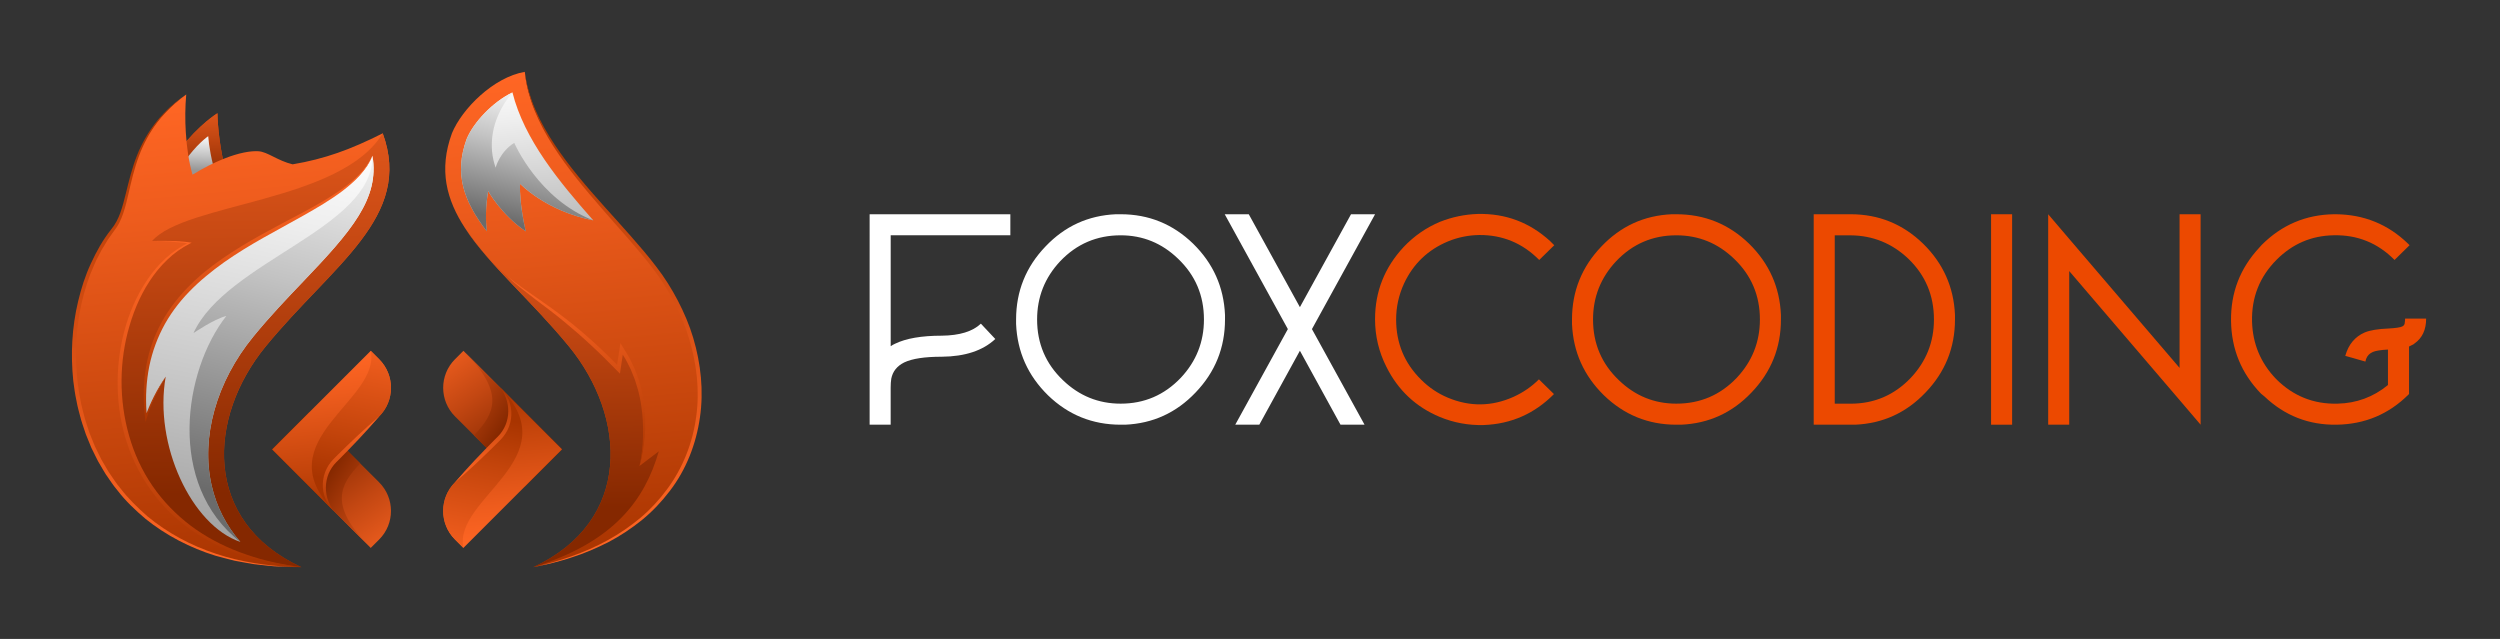 <?xml version="1.0" encoding="utf-8"?>
<!-- Generator: Adobe Illustrator 26.0.0, SVG Export Plug-In . SVG Version: 6.00 Build 0)  -->
<svg version="1.1" xmlns="http://www.w3.org/2000/svg" xmlns:xlink="http://www.w3.org/1999/xlink" x="0px" y="0px"
	 viewBox="0 0 1027.91 262.72" style="enable-background:new 0 0 1027.91 262.72;" xml:space="preserve">
<rect x="0" y="0" width="1027.91" height="262.72" fill="#333333" stroke="none"/>
<style type="text/css">
	.st0{fill:#FFFFFF;}
	.st1{fill:#EC4900;}
	.st2{fill:url(#SVGID_1_);}
	.st3{fill:url(#SVGID_00000141425066969950544100000009587641104105430406_);}
	.st4{fill:url(#SVGID_00000080206291138471602860000004274414818114810804_);}
	.st5{fill:url(#SVGID_00000162328980924419882440000015258762132263003792_);}
	.st6{fill:url(#SVGID_00000112633299312580330800000016295904555037182378_);}
	.st7{fill:url(#SVGID_00000042733629806916468520000017280543584992920467_);}
	.st8{fill:url(#SVGID_00000104694422459760421730000001360765556769282190_);}
	.st9{fill:url(#SVGID_00000059273375627011509740000002345848691136095142_);}
	.st10{fill:url(#SVGID_00000021822782017805012670000008833344242229384085_);}
	.st11{fill:url(#SVGID_00000083790105763699505870000005436408302023967904_);}
	.st12{fill:url(#SVGID_00000178190020517150987980000017848579762874116527_);}
	.st13{fill:url(#SVGID_00000008116423123703080030000009623850000702290820_);}
	.st14{fill:url(#SVGID_00000172426888445052732030000009591717257845313211_);}
	.st15{fill:url(#SVGID_00000090279955938090800290000017946224313983795091_);}
	.st16{fill:url(#SVGID_00000137850275790710907590000004007743255446949527_);}
	.st17{fill:url(#SVGID_00000086657036723074956910000009501220593735771306_);}
	.st18{fill:url(#SVGID_00000047041990828575342900000016808123147089206667_);}
	.st19{fill:url(#SVGID_00000047028559663148288040000000929299689801573050_);}
	.st20{fill:url(#SVGID_00000002357532257557768430000003793003398835849650_);}
	.st21{fill:url(#SVGID_00000083074781612127711580000013956155486438667410_);}
	.st22{fill:url(#SVGID_00000019674159757963578380000015279364799303679162_);}
	.st23{fill:url(#SVGID_00000122703262908955923850000008470145925325639065_);}
	.st24{fill:url(#SVGID_00000159470474290102582890000014848387459359771557_);}
	.st25{fill:url(#SVGID_00000054968483175155948250000003628367537194787251_);}
	.st26{fill:url(#SVGID_00000098942430274837805350000017303080372762670780_);}
</style>
<g id="BACKGROUND">
</g>
<g id="OBJECTS">
	<g>
		<g>
			<path class="st0" d="M357.57,88.09h57.85v8.65h-49.2v45.61c0.58-0.41,1.15-0.74,1.73-0.99c4.53-2.23,10.96-3.34,19.28-3.34
				c7.33-0.08,12.69-1.73,16.07-4.94l5.93,6.3c-5.11,4.78-12.44,7.21-22,7.29c-7.01,0-12.16,0.78-15.45,2.35
				c-2.97,1.48-4.74,3.71-5.32,6.68c-0.17,1.07-0.25,2.31-0.25,3.71v15.2h-8.65V88.09z"/>
			<path class="st0" d="M460.79,88.09c11.54,0,21.47,4.04,29.79,12.11c8.24,8.08,12.61,17.84,13.1,29.3c0,0.66,0,1.28,0,1.85
				c0,11.62-4.04,21.63-12.11,30.04c-7.91,8.32-17.55,12.73-28.93,13.23c-0.66,0-1.28,0-1.85,0c-11.62,0-21.59-4.04-29.91-12.11
				c-8.24-8.08-12.61-17.84-13.1-29.3c0-0.66,0-1.28,0-1.85c0-11.62,4.04-21.63,12.11-30.04c7.91-8.32,17.55-12.73,28.93-13.23
				C459.47,88.09,460.13,88.09,460.79,88.09z M460.79,96.75c-9.81,0-18.09,3.54-24.85,10.63c-6.35,6.76-9.52,14.75-9.52,23.98
				c0,9.89,3.54,18.21,10.63,24.97c6.68,6.43,14.59,9.64,23.73,9.64c9.72,0,17.96-3.54,24.72-10.63c6.34-6.76,9.52-14.75,9.52-23.98
				c0-9.89-3.54-18.21-10.63-24.97C477.73,99.96,469.86,96.75,460.79,96.75z"/>
			<path class="st0" d="M503.56,88.09h9.89l21.02,38.2l21.02-38.2h9.89l-25.96,47.22l21.63,39.31h-9.89l-16.69-30.41l-16.69,30.41
				h-9.89l21.63-39.31L503.56,88.09z"/>
			<path class="st1" d="M607.65,87.97c11.37-0.25,21.26,3.46,29.67,11.13c0.58,0.58,1.15,1.15,1.73,1.73l-6.18,6.06
				c-6.84-6.92-15.08-10.34-24.72-10.26c-4.45,0.08-8.7,0.95-12.73,2.6c-8.32,3.46-14.38,9.27-18.17,17.43
				c-2.14,4.7-3.21,9.6-3.21,14.71c0,9.73,3.42,17.97,10.26,24.72c3.21,3.21,6.88,5.69,11,7.42c9.06,3.79,18.09,3.67,27.07-0.37
				c3.96-1.81,7.42-4.2,10.38-7.17l6.18,6.06c-7.99,8.08-17.64,12.32-28.93,12.73c-6.26,0.16-12.28-0.95-18.05-3.34
				c-9.81-4.12-17.1-10.96-21.88-20.52c-3.13-6.18-4.7-12.73-4.7-19.65c0-11.37,3.91-21.26,11.74-29.67
				c4.28-4.53,9.27-7.99,14.96-10.38C597.1,89.21,602.29,88.14,607.65,87.97z"/>
			<path class="st1" d="M689.24,88.09c11.62,0,21.59,4.04,29.92,12.11c8.24,8.08,12.61,17.84,13.1,29.3c0,0.66,0,1.28,0,1.85
				c0,11.62-4.04,21.63-12.11,30.04c-7.91,8.32-17.55,12.73-28.93,13.23c-0.66,0-1.32,0-1.98,0c-11.54,0-21.47-4.04-29.79-12.11
				c-8.24-8.08-12.61-17.84-13.1-29.3c0-0.66,0-1.28,0-1.85c0-11.62,4.04-21.63,12.11-30.04c7.91-8.32,17.55-12.73,28.93-13.23
				C688.04,88.09,688.66,88.09,689.24,88.09z M689.24,96.75c-9.73,0-17.97,3.54-24.72,10.63c-6.35,6.76-9.52,14.75-9.52,23.98
				c0,9.89,3.54,18.21,10.63,24.97c6.68,6.43,14.54,9.64,23.61,9.64c9.81,0,18.09-3.54,24.85-10.63c6.34-6.76,9.52-14.75,9.52-23.98
				c0-9.89-3.54-18.21-10.63-24.97C706.29,99.96,698.38,96.75,689.24,96.75z"/>
			<path class="st1" d="M745.73,88.09h8.65h6.55c11.54,0,21.47,4.04,29.79,12.11c8.24,8.08,12.61,17.84,13.1,29.3
				c0,0.66,0,1.28,0,1.85c0,11.62-4.04,21.63-12.11,30.04c-7.91,8.32-17.55,12.73-28.93,13.23c-0.66,0-1.28,0-1.85,0h-6.55h-8.65
				V88.09z M754.38,96.75v69.23h6.55c9.72,0,17.96-3.54,24.72-10.63c6.35-6.76,9.52-14.75,9.52-23.98c0-9.89-3.5-18.21-10.51-24.97
				c-6.68-6.34-14.59-9.56-23.73-9.64H754.38z"/>
			<path class="st1" d="M818.66,88.09h8.65v86.53h-8.65V88.09z"/>
			<path class="st1" d="M896.16,88.09h8.65v86.53l-8.65-10.14l-45.37-53.03v63.17h-8.65V88.09l8.65,10.14l45.37,53.03V88.09z"/>
			<path class="st1" d="M960.32,88.09c11.62,0.08,21.55,4.12,29.79,12.11c0.25,0.25,0.45,0.45,0.62,0.62l-6.18,6.06
				c-6.92-7-15.29-10.38-25.09-10.14c-9.07,0.17-16.85,3.5-23.36,10.01c-7.01,7.01-10.38,15.5-10.14,25.47
				c0.25,9.15,3.54,17.02,9.89,23.61c7,7.01,15.41,10.38,25.22,10.14c7.83-0.16,14.75-2.72,20.77-7.66v-14.59
				c-2.97,0.17-5.03,0.49-6.18,0.99c-1.4,0.58-2.35,1.57-2.84,2.97c-0.08,0.33-0.17,0.66-0.25,0.99l-8.28-2.35
				c1.32-4.7,4-7.91,8.03-9.64c2.23-0.91,5.48-1.44,9.77-1.61c2.97-0.16,4.86-0.45,5.69-0.87c0.66-0.33,0.99-0.91,0.99-1.73
				c0.08-0.41,0.12-0.91,0.12-1.48h8.65c0,4.62-1.61,8.04-4.82,10.26c-0.25,0.25-0.49,0.41-0.74,0.49c-0.5,0.25-0.99,0.49-1.48,0.74
				v19.53l-0.12,0.12c-8.16,8.16-18.05,12.32-29.67,12.49c-11.46,0.16-21.34-3.71-29.67-11.62c-0.49-0.41-0.95-0.78-1.36-1.11
				c-8.08-8.32-12.2-18.3-12.36-29.92c-0.16-11.62,3.71-21.67,11.62-30.16c0.33-0.41,0.66-0.78,0.99-1.11
				c8.24-8.24,18.13-12.44,29.67-12.61C959.91,88.09,960.15,88.09,960.32,88.09z"/>
		</g>
		<g>
			<g>
				<linearGradient id="SVGID_1_" gradientUnits="userSpaceOnUse" x1="227.351" y1="28.454" x2="246.164" y2="230.689">
					<stop  offset="0" style="stop-color:#FF6624"/>
					<stop  offset="0.245" style="stop-color:#EE5C1D"/>
					<stop  offset="0.727" style="stop-color:#C3440B"/>
					<stop  offset="1" style="stop-color:#A83400"/>
				</linearGradient>
				<path class="st2" d="M219.26,233.19c40.9-18.93,38.41-61.76,14.7-90.72c-15.54-18.96-32.76-33.41-42.66-48.53
					c-0.01-0.03-0.02-0.04-0.05-0.06c-7.7-11.79-10.94-24-5.44-39.06c4.13-10.1,17.12-23.08,29.96-25.28
					c3.18,29.7,33.65,55.36,52.37,79.17C303.21,153.28,293.58,218.42,219.26,233.19z"/>
				<g>
					
						<linearGradient id="SVGID_00000066478098462612390220000017019115765434132374_" gradientUnits="userSpaceOnUse" x1="238.218" y1="27.443" x2="257.111" y2="230.541">
						<stop  offset="0" style="stop-color:#A83400"/>
						<stop  offset="0.273" style="stop-color:#C3440B"/>
						<stop  offset="0.755" style="stop-color:#EE5C1D"/>
						<stop  offset="1" style="stop-color:#FF6624"/>
					</linearGradient>
					<path style="fill:url(#SVGID_00000066478098462612390220000017019115765434132374_);" d="M215.78,29.53
						c0.37,2.7,0.91,5.38,1.65,8c0.77,2.61,1.66,5.19,2.75,7.68c2.16,4.99,4.86,9.74,7.88,14.25c6,9.08,13.15,17.34,20.41,25.46
						c3.64,4.06,7.32,8.09,10.92,12.19c3.6,4.12,7.19,8.23,10.5,12.63c3.36,4.35,6.3,9.03,8.84,13.91
						c2.53,4.88,4.72,9.96,6.29,15.25c3.14,10.54,4.37,21.77,2.77,32.71c-1.54,10.91-5.67,21.55-12.42,30.29
						c-3.33,4.38-7.14,8.41-11.4,11.89c-4.28,3.44-8.86,6.51-13.71,9.06c-4.89,2.46-9.92,4.69-15.14,6.31
						c-2.57,0.93-5.24,1.56-7.87,2.29c-1.31,0.38-2.66,0.61-3.99,0.9l-4.01,0.84c10.64-2.37,21.09-5.83,30.61-11.08
						c4.77-2.61,9.25-5.7,13.42-9.16c4.15-3.49,7.83-7.5,11.03-11.84c6.44-8.68,10.5-19.03,11.93-29.72
						c1.51-10.7,0.25-21.68-2.87-32c-1.51-5.19-3.63-10.19-6.1-14.99c-2.47-4.81-5.34-9.42-8.63-13.72
						c-6.54-8.66-14.04-16.62-21.16-24.89c-7.15-8.25-14.22-16.64-20.12-25.88c-2.94-4.62-5.54-9.46-7.6-14.54
						c-1.04-2.53-1.87-5.15-2.58-7.78C216.52,34.94,216.06,32.24,215.78,29.53z"/>
				</g>
				
					<linearGradient id="SVGID_00000042012734297929258460000010412211197760412042_" gradientUnits="userSpaceOnUse" x1="212.067" y1="30.297" x2="220.564" y2="121.636">
					<stop  offset="0" style="stop-color:#FFFFFF"/>
					<stop  offset="0.21" style="stop-color:#EEEEEE"/>
					<stop  offset="0.622" style="stop-color:#C3C3C3"/>
					<stop  offset="1" style="stop-color:#969696"/>
				</linearGradient>
				<path style="fill:url(#SVGID_00000042012734297929258460000010412211197760412042_);" d="M216.2,95.15
					c-10.1-6.9-15.48-16.57-15.48-16.57c-1.15,6.41-1.04,12.18-0.59,16.51c-9.67-12.68-13.4-23.72-8.26-37.93
					c2.86-6.9,10.7-15.21,18.83-19.16c4.85,19.41,19.31,36.85,33.23,52.6c-19.49-3.83-30.1-15.06-30.1-15.06
					C213.45,84.24,216.2,95.15,216.2,95.15z"/>
				
					<linearGradient id="SVGID_00000109011831398799431210000014777431906496882591_" gradientUnits="userSpaceOnUse" x1="229.59" y1="40.67" x2="232.14" y2="208.911">
					<stop  offset="0" style="stop-color:#FF6624"/>
					<stop  offset="0.184" style="stop-color:#EE5E1F"/>
					<stop  offset="0.548" style="stop-color:#C34712"/>
					<stop  offset="1" style="stop-color:#852800"/>
				</linearGradient>
				<path style="fill:url(#SVGID_00000109011831398799431210000014777431906496882591_);" d="M270.88,185.56
					c-5.74,19.76-18.16,37.27-51.62,47.64c40.9-18.93,38.41-61.76,14.7-90.72c-15.54-18.96-32.76-33.41-42.66-48.53
					c20.16,28.83,30.5,24.39,63,57.83l1.27-8.34c14.98,21.93,7.34,48.17,7.34,48.17L270.88,185.56z"/>
				
					<linearGradient id="SVGID_00000092438827655987887740000001021770318885225874_" gradientUnits="userSpaceOnUse" x1="227.712" y1="34.373" x2="213.25" y2="92.003">
					<stop  offset="0" style="stop-color:#FFFFFF"/>
					<stop  offset="0.157" style="stop-color:#EEEEEE"/>
					<stop  offset="0.466" style="stop-color:#C3C3C3"/>
					<stop  offset="0.893" style="stop-color:#7D7D7D"/>
					<stop  offset="1" style="stop-color:#6B6B6B"/>
				</linearGradient>
				<path style="fill:url(#SVGID_00000092438827655987887740000001021770318885225874_);" d="M216.2,95.15
					c-10.1-6.9-15.48-16.57-15.48-16.57c-1.15,6.41-1.04,12.18-0.59,16.51c-9.67-12.68-13.4-23.72-8.26-37.93
					c2.86-6.9,10.7-15.21,18.83-19.16c-9.46,11.33-9.78,22.96-6.91,30.93c0,0,1.59-6.37,7.65-10.2c0,0,9.9,23.15,32.5,31.87
					c-19.49-3.83-30.1-15.06-30.1-15.06C213.45,84.24,216.2,95.15,216.2,95.15z"/>
				<g>
					
						<linearGradient id="SVGID_00000151539102201269640280000016554374298740042147_" gradientUnits="userSpaceOnUse" x1="233.905" y1="110.552" x2="241.658" y2="193.903">
						<stop  offset="0" style="stop-color:#FF6624"/>
						<stop  offset="0.245" style="stop-color:#EE5C1D"/>
						<stop  offset="0.727" style="stop-color:#C3440B"/>
						<stop  offset="1" style="stop-color:#A83400"/>
					</linearGradient>
					<path style="fill:url(#SVGID_00000151539102201269640280000016554374298740042147_);" d="M208.45,113.52
						c3.9,3.12,7.95,5.99,12.08,8.79c4.09,2.85,8.17,5.73,12.13,8.79c3.98,3.04,7.77,6.3,11.49,9.65
						c3.72,3.35,7.25,6.89,10.77,10.44l-1.46,0.47l1.3-8.33l0.35-2.25l1.16,1.91l1.66,2.72l0.83,1.36c0.26,0.46,0.47,0.95,0.7,1.43
						l1.38,2.87c0.4,0.98,0.75,1.98,1.13,2.97l0.56,1.49l0.43,1.53c0.28,1.02,0.59,2.03,0.82,3.06l0.61,3.11
						c0.23,1.03,0.29,2.09,0.44,3.13c0.49,4.19,0.63,8.42,0.28,12.61c-0.36,4.18-1,8.35-2.2,12.36c0.89-4.09,1.36-8.24,1.48-12.4
						c0.1-4.16-0.1-8.32-0.73-12.41c-0.18-1.02-0.27-2.05-0.53-3.06l-0.69-3.02c-0.25-1-0.6-1.97-0.89-2.96l-0.45-1.48l-0.57-1.44
						c-0.38-0.96-0.74-1.92-1.14-2.87l-1.38-2.76c-0.24-0.46-0.45-0.93-0.7-1.37l-0.81-1.31l-1.62-2.62l1.52-0.34l-1.25,8.34
						l-0.25,1.7l-1.21-1.23c-3.48-3.54-6.99-7.07-10.64-10.43c-3.63-3.4-7.39-6.64-11.21-9.81c-3.83-3.16-7.81-6.16-11.8-9.14
						C216.07,119.96,212.09,116.93,208.45,113.52z"/>
				</g>
			</g>
			<g>
				<path class="st1" d="M93.07,71.39c-3.99,2.37-8.44,5.55-13.23,9.65c-2.57-5.45-4.71-12.11-6.27-19.17
					c8.44-10.92,15.84-15.31,15.84-15.31C89.51,51.99,90.4,61.66,93.07,71.39z"/>
				
					<linearGradient id="SVGID_00000038379285121533200930000007446438594468762524_" gradientUnits="userSpaceOnUse" x1="82.824" y1="33.706" x2="83.451" y2="75.068">
					<stop  offset="0" style="stop-color:#FF6624"/>
					<stop  offset="0.184" style="stop-color:#EE5E1F"/>
					<stop  offset="0.548" style="stop-color:#C34712"/>
					<stop  offset="1" style="stop-color:#852800"/>
				</linearGradient>
				<path style="fill:url(#SVGID_00000038379285121533200930000007446438594468762524_);" d="M93.07,71.39
					c-3.99,2.37-8.44,5.55-13.23,9.65c-2.57-5.45-4.71-12.11-6.27-19.17c8.44-10.92,15.84-15.31,15.84-15.31
					C89.51,51.99,90.4,61.66,93.07,71.39z"/>
				
					<linearGradient id="SVGID_00000166677553866753509890000012592460328315573411_" gradientUnits="userSpaceOnUse" x1="83.073" y1="54.435" x2="82.436" y2="70.048">
					<stop  offset="0" style="stop-color:#FFFFFF"/>
					<stop  offset="0.21" style="stop-color:#EEEEEE"/>
					<stop  offset="0.622" style="stop-color:#C3C3C3"/>
					<stop  offset="1" style="stop-color:#969696"/>
				</linearGradient>
				<path style="fill:url(#SVGID_00000166677553866753509890000012592460328315573411_);" d="M89.02,72.57
					c-2.17-6.45-3.14-12.93-3.41-16.58c0,0-4.82,3.24-10.09,10.91l3.33,12.33l10.42-4.11"/>
				
					<linearGradient id="SVGID_00000019674839440557458240000006645321985016680383_" gradientUnits="userSpaceOnUse" x1="88.609" y1="37.72" x2="106.939" y2="234.77">
					<stop  offset="0" style="stop-color:#FF6624"/>
					<stop  offset="0.245" style="stop-color:#EE5C1D"/>
					<stop  offset="0.727" style="stop-color:#C3440B"/>
					<stop  offset="1" style="stop-color:#A83400"/>
				</linearGradient>
				<path style="fill:url(#SVGID_00000019674839440557458240000006645321985016680383_);" d="M123.9,233.19
					c-1.04,0-2.07-0.01-3.08-0.04c-94.32-2.13-106.93-97.49-73.99-139.21c8.64-10.93,3.08-36.27,29.74-55.1
					c-0.45,5.07-0.5,10.42-0.17,15.6c0.37,6.29,1.3,12.33,2.76,17.38c4.69-2.87,8.97-5,12.73-6.49c6.35-2.56,11.27-3.34,14.4-3.14
					c3.78,0.26,7.76,3.86,14.03,5.38c13.19-2.23,23.74-6.05,37.04-12.75c12.57,34.39-20.45,53.9-48.15,87.66
					C85.49,171.43,83,214.26,123.9,233.19z"/>
				<g>
					
						<linearGradient id="SVGID_00000140009529969069124420000008798144483958871990_" gradientUnits="userSpaceOnUse" x1="61.025" y1="39.538" x2="79.473" y2="237.858">
						<stop  offset="0" style="stop-color:#A83400"/>
						<stop  offset="0.273" style="stop-color:#C3440B"/>
						<stop  offset="0.755" style="stop-color:#EE5C1D"/>
						<stop  offset="1" style="stop-color:#FF6624"/>
					</linearGradient>
					<path style="fill:url(#SVGID_00000140009529969069124420000008798144483958871990_);" d="M120.82,233.15l-8.14-0.31
						c-2.71-0.23-5.4-0.57-8.11-0.86c-2.69-0.41-5.36-0.95-8.04-1.42c-2.64-0.67-5.29-1.31-7.91-2.06
						c-10.41-3.23-20.28-8.32-28.82-15.19c-4.16-3.54-8.18-7.32-11.51-11.68c-1.79-2.08-3.24-4.41-4.82-6.65
						c-0.74-1.15-1.4-2.35-2.1-3.53l-1.04-1.77c-0.33-0.6-0.61-1.22-0.92-1.83l-1.82-3.68l-1.56-3.8c-0.25-0.64-0.53-1.26-0.77-1.91
						l-0.65-1.95c-0.42-1.3-0.9-2.59-1.27-3.9c-0.69-2.65-1.47-5.28-1.93-7.98c-0.6-2.67-0.92-5.4-1.29-8.11
						c-1.12-10.89-0.55-21.97,2-32.62c1.27-5.32,2.93-10.57,5.24-15.54c2.28-4.97,4.96-9.8,8.39-14.09
						c3.43-4.1,4.66-9.49,5.99-14.71c1.29-5.26,2.58-10.59,4.6-15.67c2.01-5.08,4.75-9.88,8.18-14.12c1.72-2.11,3.62-4.08,5.62-5.91
						c2.01-1.83,4.19-3.46,6.41-5.03c-4.37,3.22-8.36,6.95-11.68,11.22c-3.3,4.29-5.88,9.08-7.75,14.14
						c-1.91,5.05-3.12,10.33-4.33,15.62c-0.61,2.65-1.25,5.3-2.13,7.92c-0.46,1.3-0.95,2.6-1.6,3.84c-0.3,0.63-0.69,1.22-1.06,1.82
						l-1.2,1.69l-2.34,3.28l-2.09,3.44c-0.74,1.12-1.27,2.36-1.92,3.54l-0.93,1.79c-0.29,0.61-0.54,1.23-0.81,1.85
						c-2.24,4.89-3.85,10.05-5.07,15.29c-2.46,10.48-2.96,21.39-1.82,32.08c0.35,2.67,0.65,5.34,1.23,7.97
						c0.44,2.66,1.2,5.24,1.86,7.85c0.36,1.29,0.83,2.56,1.23,3.84l0.63,1.92c0.23,0.63,0.5,1.25,0.74,1.87l1.52,3.74l1.77,3.62
						c0.3,0.6,0.57,1.22,0.9,1.8l1.01,1.74c0.68,1.16,1.32,2.34,2.05,3.47c1.54,2.2,2.95,4.5,4.7,6.55
						c3.26,4.29,7.15,8.04,11.18,11.59c8.29,6.87,17.96,12.04,28.23,15.4C99.15,231.14,109.98,232.67,120.82,233.15z"/>
				</g>
				
					<linearGradient id="SVGID_00000016053126466761953070000015572802735670491036_" gradientUnits="userSpaceOnUse" x1="102.743" y1="-11.456" x2="105.99" y2="202.791">
					<stop  offset="0" style="stop-color:#FF6624"/>
					<stop  offset="0.184" style="stop-color:#EE5E1F"/>
					<stop  offset="0.548" style="stop-color:#C34712"/>
					<stop  offset="1" style="stop-color:#852800"/>
				</linearGradient>
				<path style="fill:url(#SVGID_00000016053126466761953070000015572802735670491036_);" d="M123.9,233.19
					C28.77,222.82,37.69,119.06,77.94,99.94c-5.41-0.95-15.4-0.85-15.4-0.85c13.6-15.72,77.75-15.93,94.81-44.28
					c12.57,34.39-20.45,53.9-48.15,87.66C85.49,171.43,83,214.26,123.9,233.19z"/>
				
					<linearGradient id="SVGID_00000027603873995222111340000008318892383882908802_" gradientUnits="userSpaceOnUse" x1="119.58" y1="50.692" x2="81.344" y2="238.049">
					<stop  offset="0" style="stop-color:#FFFFFF"/>
					<stop  offset="0.21" style="stop-color:#EEEEEE"/>
					<stop  offset="0.622" style="stop-color:#C3C3C3"/>
					<stop  offset="1" style="stop-color:#969696"/>
				</linearGradient>
				<path style="fill:url(#SVGID_00000027603873995222111340000008318892383882908802_);" d="M124.72,115.68
					c-6.75,7.06-13.72,14.36-20.54,22.69c-15.26,18.62-21.67,41.53-17.15,61.28c2.01,8.72,5.99,16.51,11.81,23.18
					c-20.09-6.76-35.68-40.09-30.7-67.97c-3.39,5.24-6.21,10.94-8.15,16.89c-7.23-72.43,79.95-76.58,93.15-107.7
					C156.14,81.66,144.36,95.13,124.72,115.68z"/>
				
					<linearGradient id="SVGID_00000121272208799858028570000004902468954172144256_" gradientUnits="userSpaceOnUse" x1="133.81" y1="36.393" x2="92.068" y2="202.722">
					<stop  offset="0" style="stop-color:#FFFFFF"/>
					<stop  offset="0.157" style="stop-color:#EEEEEE"/>
					<stop  offset="0.466" style="stop-color:#C3C3C3"/>
					<stop  offset="0.893" style="stop-color:#7D7D7D"/>
					<stop  offset="1" style="stop-color:#6B6B6B"/>
				</linearGradient>
				<path style="fill:url(#SVGID_00000121272208799858028570000004902468954172144256_);" d="M124.72,115.68
					c-6.75,7.06-13.72,14.36-20.54,22.69c-15.26,18.62-21.67,41.53-17.15,61.28c2.01,8.72,5.99,16.51,11.81,23.18
					c-30.5-23.59-23.32-70.62-5.77-92.92c-5.09,1.27-13.52,7.05-13.52,7.05c13.52-29.56,74.05-43.01,73.59-72.91
					C156.14,81.66,144.36,95.13,124.72,115.68z"/>
				<g>
					
						<linearGradient id="SVGID_00000150062272878447897760000002309596656784753855_" gradientUnits="userSpaceOnUse" x1="101.768" y1="68.408" x2="111.319" y2="171.078">
						<stop  offset="0" style="stop-color:#FF6624"/>
						<stop  offset="0.245" style="stop-color:#EE5C1D"/>
						<stop  offset="0.727" style="stop-color:#C3440B"/>
						<stop  offset="1" style="stop-color:#A83400"/>
					</linearGradient>
					<path style="fill:url(#SVGID_00000150062272878447897760000002309596656784753855_);" d="M68.14,154.85
						c-3.26,5.35-5.98,11.03-7.79,17l-0.52,1.72l-0.2-1.8c-0.35-3.16-0.55-6.34-0.54-9.53c0.03-3.19,0.24-6.38,0.68-9.55
						c0.89-6.33,2.78-12.55,5.68-18.28c2.88-5.74,6.72-10.97,11.14-15.6c2.21-2.32,4.55-4.5,7-6.56c2.46-2.05,5.01-3.96,7.63-5.78
						c10.49-7.27,21.84-13.05,33.02-18.95c5.58-2.98,11.1-6.08,16.25-9.71c2.56-1.83,5.04-3.8,7.23-6.07
						c1.11-1.12,2.1-2.35,3.04-3.62c0.91-1.29,1.71-2.65,2.39-4.09c-0.6,1.47-1.34,2.88-2.2,4.22c-0.89,1.32-1.86,2.59-2.93,3.77
						c-2.13,2.37-4.56,4.46-7.08,6.4c-5.08,3.85-10.6,7.04-16.12,10.17l-16.61,9.22c-5.5,3.12-10.91,6.39-16.05,10.02
						c-2.57,1.82-5.07,3.73-7.48,5.75c-2.42,2-4.73,4.13-6.91,6.38c-4.36,4.5-8.13,9.57-10.98,15.15
						c-2.84,5.57-4.81,11.58-5.83,17.78c-0.5,3.1-0.78,6.23-0.88,9.38c-0.08,3.15,0.07,6.3,0.28,9.44l-0.73-0.08
						C61.71,165.67,64.59,160.02,68.14,154.85z"/>
				</g>
				<g>
					
						<linearGradient id="SVGID_00000111893908440599228620000016660275255389366403_" gradientUnits="userSpaceOnUse" x1="76.805" y1="96.91" x2="89.855" y2="237.204">
						<stop  offset="0" style="stop-color:#FF6624"/>
						<stop  offset="0.245" style="stop-color:#EE5C1D"/>
						<stop  offset="0.727" style="stop-color:#C3440B"/>
						<stop  offset="1" style="stop-color:#A83400"/>
					</linearGradient>
					<path style="fill:url(#SVGID_00000111893908440599228620000016660275255389366403_);" d="M123.9,233.19
						c-7.68-0.7-15.34-2.08-22.74-4.39c-7.41-2.28-14.51-5.6-21.02-9.87c-6.51-4.27-12.29-9.67-17-15.9
						c-4.72-6.22-8.36-13.24-10.83-20.64c-2.49-7.4-3.74-15.19-3.92-22.98c-0.18-7.79,0.7-15.6,2.69-23.14
						c1.98-7.53,5.1-14.79,9.48-21.24c4.34-6.44,10.15-12.08,17.25-15.35l0.07,0.51c-2.51-0.46-5.08-0.66-7.64-0.82
						c-2.57-0.15-5.14-0.26-7.71-0.29c2.57-0.06,5.15-0.08,7.72-0.01c2.57,0.08,5.15,0.2,7.72,0.59l0.84,0.13l-0.77,0.39
						c-3.42,1.73-6.55,3.98-9.29,6.64c-2.77,2.63-5.19,5.62-7.27,8.82c-4.21,6.4-7.05,13.61-8.97,21
						c-3.8,14.82-3.32,30.7,1.39,45.22c2.36,7.25,5.88,14.14,10.46,20.24c2.29,3.05,4.83,5.91,7.6,8.55
						c2.76,2.64,5.72,5.08,8.88,7.24c6.31,4.33,13.28,7.7,20.56,10.16C108.67,230.6,116.26,232.13,123.9,233.19z"/>
				</g>
			</g>
			<g>
				<g>
					<g>
						
							<linearGradient id="SVGID_00000150809061407247559460000009051291319624699283_" gradientUnits="userSpaceOnUse" x1="165.068" y1="235.701" x2="129.668" y2="185.309">
							<stop  offset="0" style="stop-color:#FF6624"/>
							<stop  offset="0.184" style="stop-color:#EE5E1F"/>
							<stop  offset="0.548" style="stop-color:#C34712"/>
							<stop  offset="1" style="stop-color:#852800"/>
						</linearGradient>
						<path style="fill:url(#SVGID_00000150809061407247559460000009051291319624699283_);" d="M155.89,221.83l-3.46,3.46
							c-0.27-0.27-0.53-0.54-0.8-0.8l-24.51-24.51l-15.21-15.2l15.21-15.23l15.2,15.23l5.8,5.78l7.77,7.76
							C162.38,204.82,162.38,215.35,155.89,221.83z"/>
						
							<linearGradient id="SVGID_00000153669948521330326250000007765925732242443704_" gradientUnits="userSpaceOnUse" x1="175.746" y1="220.612" x2="135.266" y2="194.355">
							<stop  offset="0" style="stop-color:#FF6624"/>
							<stop  offset="0.184" style="stop-color:#EE5E1F"/>
							<stop  offset="0.548" style="stop-color:#C34712"/>
							<stop  offset="1" style="stop-color:#852800"/>
						</linearGradient>
						<path style="fill:url(#SVGID_00000153669948521330326250000007765925732242443704_);" d="M151.64,224.49l-24.51-24.51
							l-15.21-15.2l15.21-15.23l15.2,15.23l5.8,5.78C139.51,199.45,135.37,207.82,151.64,224.49z"/>
						
							<linearGradient id="SVGID_00000150802919388887879020000009240860265754403517_" gradientUnits="userSpaceOnUse" x1="133.939" y1="145.968" x2="139.935" y2="210.421">
							<stop  offset="0" style="stop-color:#FF6624"/>
							<stop  offset="0.245" style="stop-color:#EE5C1D"/>
							<stop  offset="0.727" style="stop-color:#C3440B"/>
							<stop  offset="1" style="stop-color:#A83400"/>
						</linearGradient>
						<path style="fill:url(#SVGID_00000150802919388887879020000009240860265754403517_);" d="M155.89,171.21l-18.13,18.13
							c-5.7,5.7-5.88,14.83-0.53,20.73c0.16,0.19,0.34,0.37,0.53,0.56l-25.85-25.84l15.21-15.23l25.31-25.31l3.46,3.46
							C162.38,154.19,162.38,164.72,155.89,171.21z"/>
						
							<linearGradient id="SVGID_00000055683326439740700870000003382534387095499143_" gradientUnits="userSpaceOnUse" x1="153.457" y1="128.899" x2="140.147" y2="198.005">
							<stop  offset="0" style="stop-color:#FF6624"/>
							<stop  offset="0.245" style="stop-color:#EE5C1D"/>
							<stop  offset="0.727" style="stop-color:#C3440B"/>
							<stop  offset="1" style="stop-color:#A83400"/>
						</linearGradient>
						<path style="fill:url(#SVGID_00000055683326439740700870000003382534387095499143_);" d="M155.89,171.21l-18.13,18.13
							c-5.7,5.7-5.88,14.83-0.53,20.73c-28.34-29.11,19.47-45.31,15.2-65.82l3.46,3.46C162.38,154.19,162.38,164.72,155.89,171.21z"
							/>
					</g>
					<g>
						
							<linearGradient id="SVGID_00000129187706069063957650000012081823095952796339_" gradientUnits="userSpaceOnUse" x1="143.011" y1="171.749" x2="146.543" y2="209.718">
							<stop  offset="0" style="stop-color:#FF6624"/>
							<stop  offset="0.245" style="stop-color:#EE5C1D"/>
							<stop  offset="0.727" style="stop-color:#C3440B"/>
							<stop  offset="1" style="stop-color:#A83400"/>
						</linearGradient>
						<path style="fill:url(#SVGID_00000129187706069063957650000012081823095952796339_);" d="M155.89,171.21
							c-5.24,6.19-10.85,12.02-16.54,17.76l-1.07,1.06c-0.32,0.36-0.66,0.69-0.96,1.06c-0.28,0.39-0.59,0.75-0.85,1.15
							c-0.24,0.41-0.52,0.8-0.73,1.23c-0.92,1.68-1.46,3.56-1.67,5.47c-0.4,3.84,0.68,7.89,3.16,11.11
							c-1.51-1.37-2.66-3.13-3.46-5.05c-0.77-1.93-1.14-4.05-1.04-6.15c0.07-2.11,0.63-4.21,1.56-6.12
							c0.47-0.96,1.06-1.85,1.71-2.69c0.33-0.42,0.7-0.8,1.05-1.2l1.07-1.09C143.87,182.06,149.7,176.45,155.89,171.21z"/>
					</g>
				</g>
				<g>
					<g>
						
							<linearGradient id="SVGID_00000083794679139029653240000012168349748278554262_" gradientUnits="userSpaceOnUse" x1="182.773" y1="295.203" x2="147.374" y2="244.812" gradientTransform="matrix(-1 0 0 -1 360.68 429.042)">
							<stop  offset="0" style="stop-color:#FF6624"/>
							<stop  offset="0.184" style="stop-color:#EE5E1F"/>
							<stop  offset="0.548" style="stop-color:#C34712"/>
							<stop  offset="1" style="stop-color:#852800"/>
						</linearGradient>
						<path style="fill:url(#SVGID_00000083794679139029653240000012168349748278554262_);" d="M187.08,147.7l3.46-3.46
							c0.27,0.27,0.53,0.54,0.8,0.8l24.51,24.51l15.21,15.2l-15.21,15.23l-15.2-15.23l-5.8-5.78l-7.77-7.76
							C180.6,164.72,180.6,154.19,187.08,147.7z"/>
						
							<linearGradient id="SVGID_00000035511580083751424480000006328644910454122636_" gradientUnits="userSpaceOnUse" x1="193.451" y1="280.115" x2="152.972" y2="253.858" gradientTransform="matrix(-1 0 0 -1 360.68 429.042)">
							<stop  offset="0" style="stop-color:#FF6624"/>
							<stop  offset="0.184" style="stop-color:#EE5E1F"/>
							<stop  offset="0.548" style="stop-color:#C34712"/>
							<stop  offset="1" style="stop-color:#852800"/>
						</linearGradient>
						<path style="fill:url(#SVGID_00000035511580083751424480000006328644910454122636_);" d="M191.34,145.05l24.51,24.51
							l15.21,15.2l-15.21,15.23l-15.2-15.23l-5.8-5.78C203.46,170.09,207.61,161.72,191.34,145.05z"/>
						
							<linearGradient id="SVGID_00000046300987767600730850000015207195224328236196_" gradientUnits="userSpaceOnUse" x1="151.645" y1="205.471" x2="157.64" y2="269.923" gradientTransform="matrix(-1 0 0 -1 360.68 429.042)">
							<stop  offset="0" style="stop-color:#FF6624"/>
							<stop  offset="0.245" style="stop-color:#EE5C1D"/>
							<stop  offset="0.727" style="stop-color:#C3440B"/>
							<stop  offset="1" style="stop-color:#A83400"/>
						</linearGradient>
						<path style="fill:url(#SVGID_00000046300987767600730850000015207195224328236196_);" d="M187.08,198.32l18.13-18.13
							c5.7-5.7,5.88-14.83,0.53-20.73c-0.16-0.19-0.34-0.37-0.53-0.56l25.85,25.84l-15.21,15.23l-25.31,25.31l-3.46-3.46
							C180.6,215.35,180.6,204.82,187.08,198.32z"/>
						
							<linearGradient id="SVGID_00000129203529362592023600000014002566140437821327_" gradientUnits="userSpaceOnUse" x1="171.163" y1="188.401" x2="157.852" y2="257.508" gradientTransform="matrix(-1 0 0 -1 360.68 429.042)">
							<stop  offset="0" style="stop-color:#FF6624"/>
							<stop  offset="0.245" style="stop-color:#EE5C1D"/>
							<stop  offset="0.727" style="stop-color:#C3440B"/>
							<stop  offset="1" style="stop-color:#A83400"/>
						</linearGradient>
						<path style="fill:url(#SVGID_00000129203529362592023600000014002566140437821327_);" d="M187.08,198.32l18.13-18.13
							c5.7-5.7,5.88-14.83,0.53-20.73c28.34,29.11-19.47,45.31-15.2,65.82l-3.46-3.46C180.6,215.35,180.6,204.82,187.08,198.32z"/>
					</g>
					<g>
						
							<linearGradient id="SVGID_00000124122880827254932190000000167375983271229827_" gradientUnits="userSpaceOnUse" x1="199.964" y1="197.79" x2="196.431" y2="159.821">
							<stop  offset="0" style="stop-color:#FF6624"/>
							<stop  offset="0.245" style="stop-color:#EE5C1D"/>
							<stop  offset="0.727" style="stop-color:#C3440B"/>
							<stop  offset="1" style="stop-color:#A83400"/>
						</linearGradient>
						<path style="fill:url(#SVGID_00000124122880827254932190000000167375983271229827_);" d="M187.08,198.32
							c5.24-6.19,10.85-12.02,16.54-17.76l1.07-1.06c0.32-0.36,0.66-0.69,0.96-1.06c0.28-0.39,0.59-0.75,0.85-1.15
							c0.24-0.41,0.52-0.8,0.73-1.23c0.92-1.68,1.46-3.56,1.67-5.47c0.4-3.84-0.68-7.89-3.16-11.11c1.51,1.37,2.66,3.13,3.46,5.05
							c0.77,1.93,1.14,4.05,1.04,6.15c-0.07,2.11-0.63,4.21-1.56,6.12c-0.47,0.96-1.06,1.85-1.71,2.69c-0.33,0.42-0.7,0.8-1.05,1.2
							l-1.07,1.09C199.1,187.48,193.28,193.09,187.08,198.32z"/>
					</g>
				</g>
			</g>
		</g>
	</g>
</g>
</svg>
